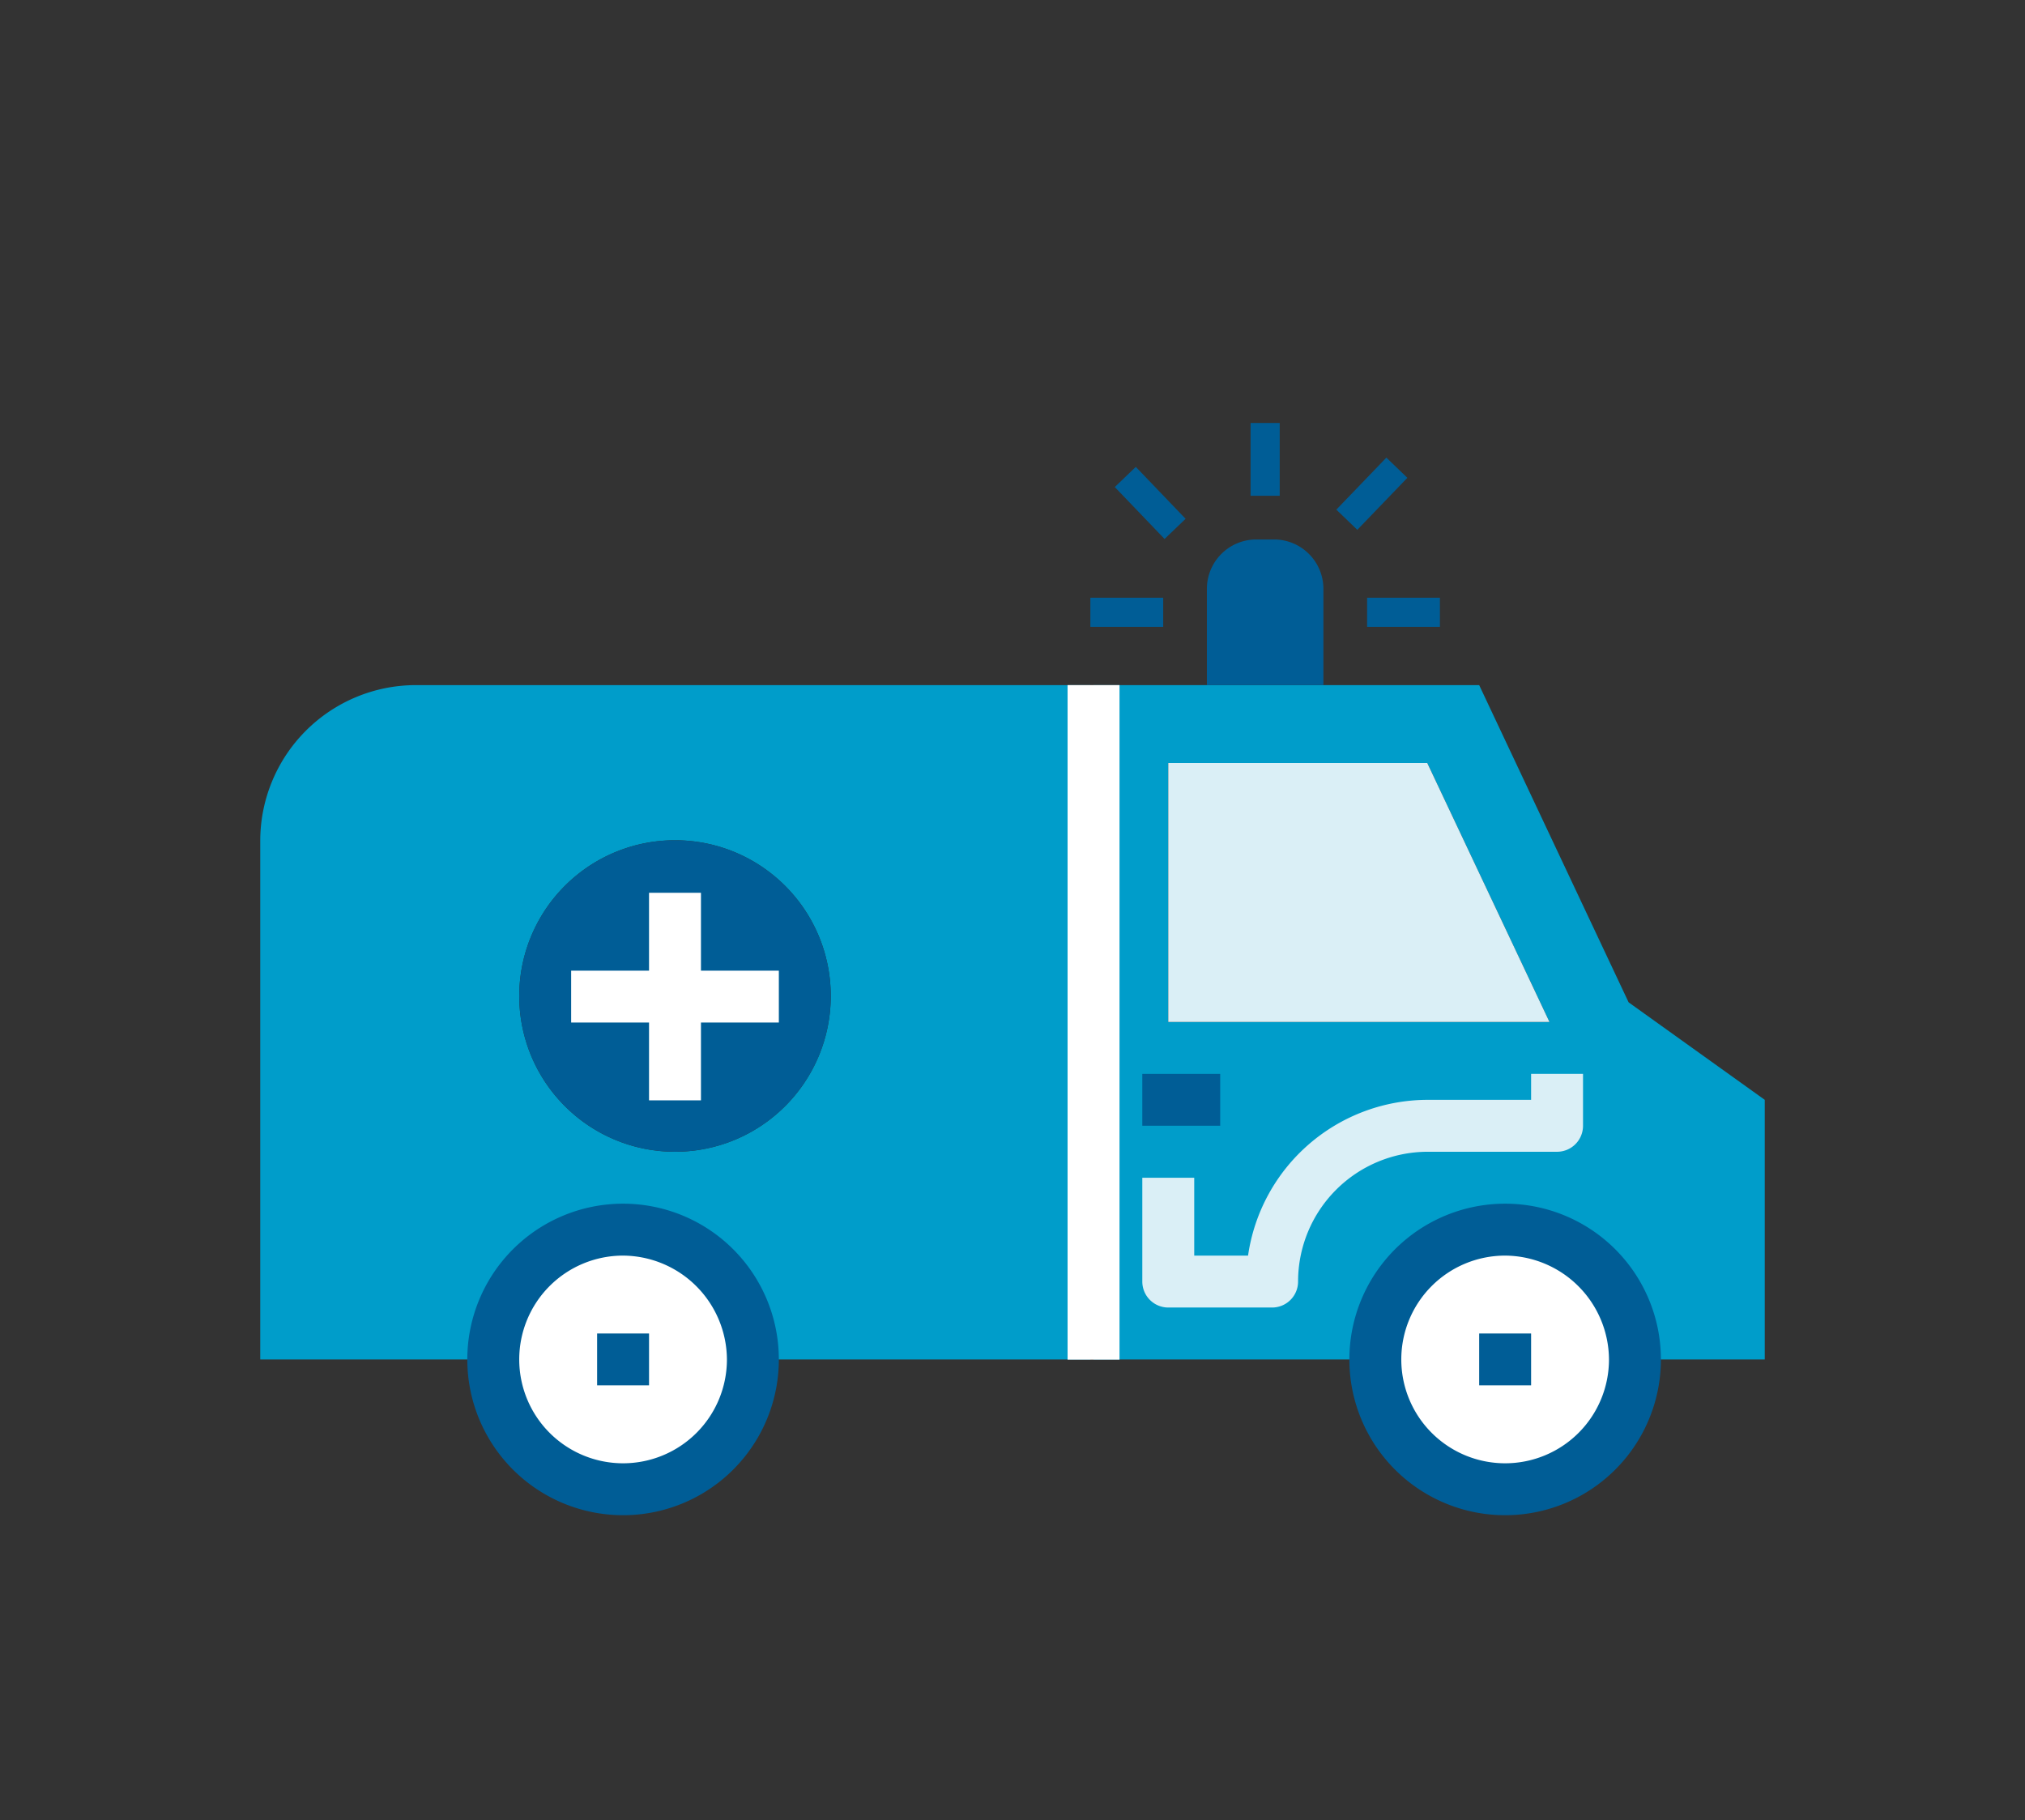 <svg id="Capa_1" data-name="Capa 1" xmlns="http://www.w3.org/2000/svg" viewBox="0 0 319.8 287.5"><rect x="0" y="0" width="319.8" height="287.5" fill="#333333" stroke="none"/><defs><style>.cls-1{fill:#009dca;}.cls-2{fill:#fff;}.cls-3{fill:#daeff6;}.cls-4{fill:#005d96;}</style></defs><title>ICONOS</title><path class="cls-1" d="M278.7,173.7v41H258.2a20.5,20.5,0,1,0-40.9,0H172.7V108.2h60.9l23.6,50.1Zm-34-12.3-19.3-40.9H184.5v40.9Z"/><circle class="cls-2" cx="237.7" cy="214.7" r="20.5"/><polygon class="cls-3" points="225.4 120.5 244.7 161.4 184.5 161.4 184.5 120.5 225.4 120.5"/><path class="cls-4" d="M209,92.9v15.3H190.6V92.9a7.8,7.8,0,0,1,7.7-7.7h2.9A7.8,7.8,0,0,1,209,92.9Z"/><path class="cls-1" d="M172.2,108.2V214.7H118.9a20.5,20.5,0,0,0-41,0H41.1V132.8a24.6,24.6,0,0,1,24.6-24.6Zm-41,49.1a24.6,24.6,0,1,0-24.6,24.6A24.6,24.6,0,0,0,131.2,157.3Z"/><circle class="cls-4" cx="106.6" cy="157.3" r="24.6"/><circle class="cls-2" cx="98.4" cy="214.7" r="20.5"/><rect class="cls-2" x="90.2" y="153.3" width="32.8" height="8.19"/><rect class="cls-2" x="102.5" y="141" width="8.2" height="32.78"/><rect class="cls-4" x="180.4" y="169.6" width="12.3" height="8.19"/><rect class="cls-2" x="168.6" y="108.2" width="8.2" height="106.53"/><path class="cls-3" d="M200.9,206.5H184.5a4.1,4.1,0,0,1-4.1-4.1V186h8.2v12.3h8.5a28.7,28.7,0,0,1,28.3-24.6h16.4v-4.1H250v8.2a4.1,4.1,0,0,1-4.1,4.1H225.4A20.5,20.5,0,0,0,205,202.4,4.1,4.1,0,0,1,200.9,206.5Z"/><path class="cls-4" d="M98.4,239.3A24.6,24.6,0,1,1,123,214.7,24.6,24.6,0,0,1,98.4,239.3Zm0-41a16.4,16.4,0,1,0,16.4,16.4A16.5,16.5,0,0,0,98.4,198.3Z"/><path class="cls-4" d="M237.7,239.3a24.6,24.6,0,1,1,24.6-24.6A24.6,24.6,0,0,1,237.7,239.3Zm0-41a16.4,16.4,0,1,0,16.4,16.4A16.5,16.5,0,0,0,237.7,198.3Z"/><rect class="cls-4" x="197.5" y="66.8" width="4.6" height="11.5"/><rect class="cls-4" x="215.9" y="94.4" width="11.5" height="4.6"/><rect class="cls-4" x="210.9" y="75.5" width="11.4" height="4.6" transform="translate(10.4 180.1) rotate(-46.1)"/><rect class="cls-4" x="172.2" y="94.4" width="11.5" height="4.6"/><rect class="cls-4" x="179.3" y="73.6" width="4.6" height="11.36" transform="translate(-4.3 147.9) rotate(-43.8)"/><rect class="cls-4" x="94.3" y="210.6" width="8.2" height="8.19"/><rect class="cls-4" x="233.6" y="210.6" width="8.2" height="8.19"/></svg>